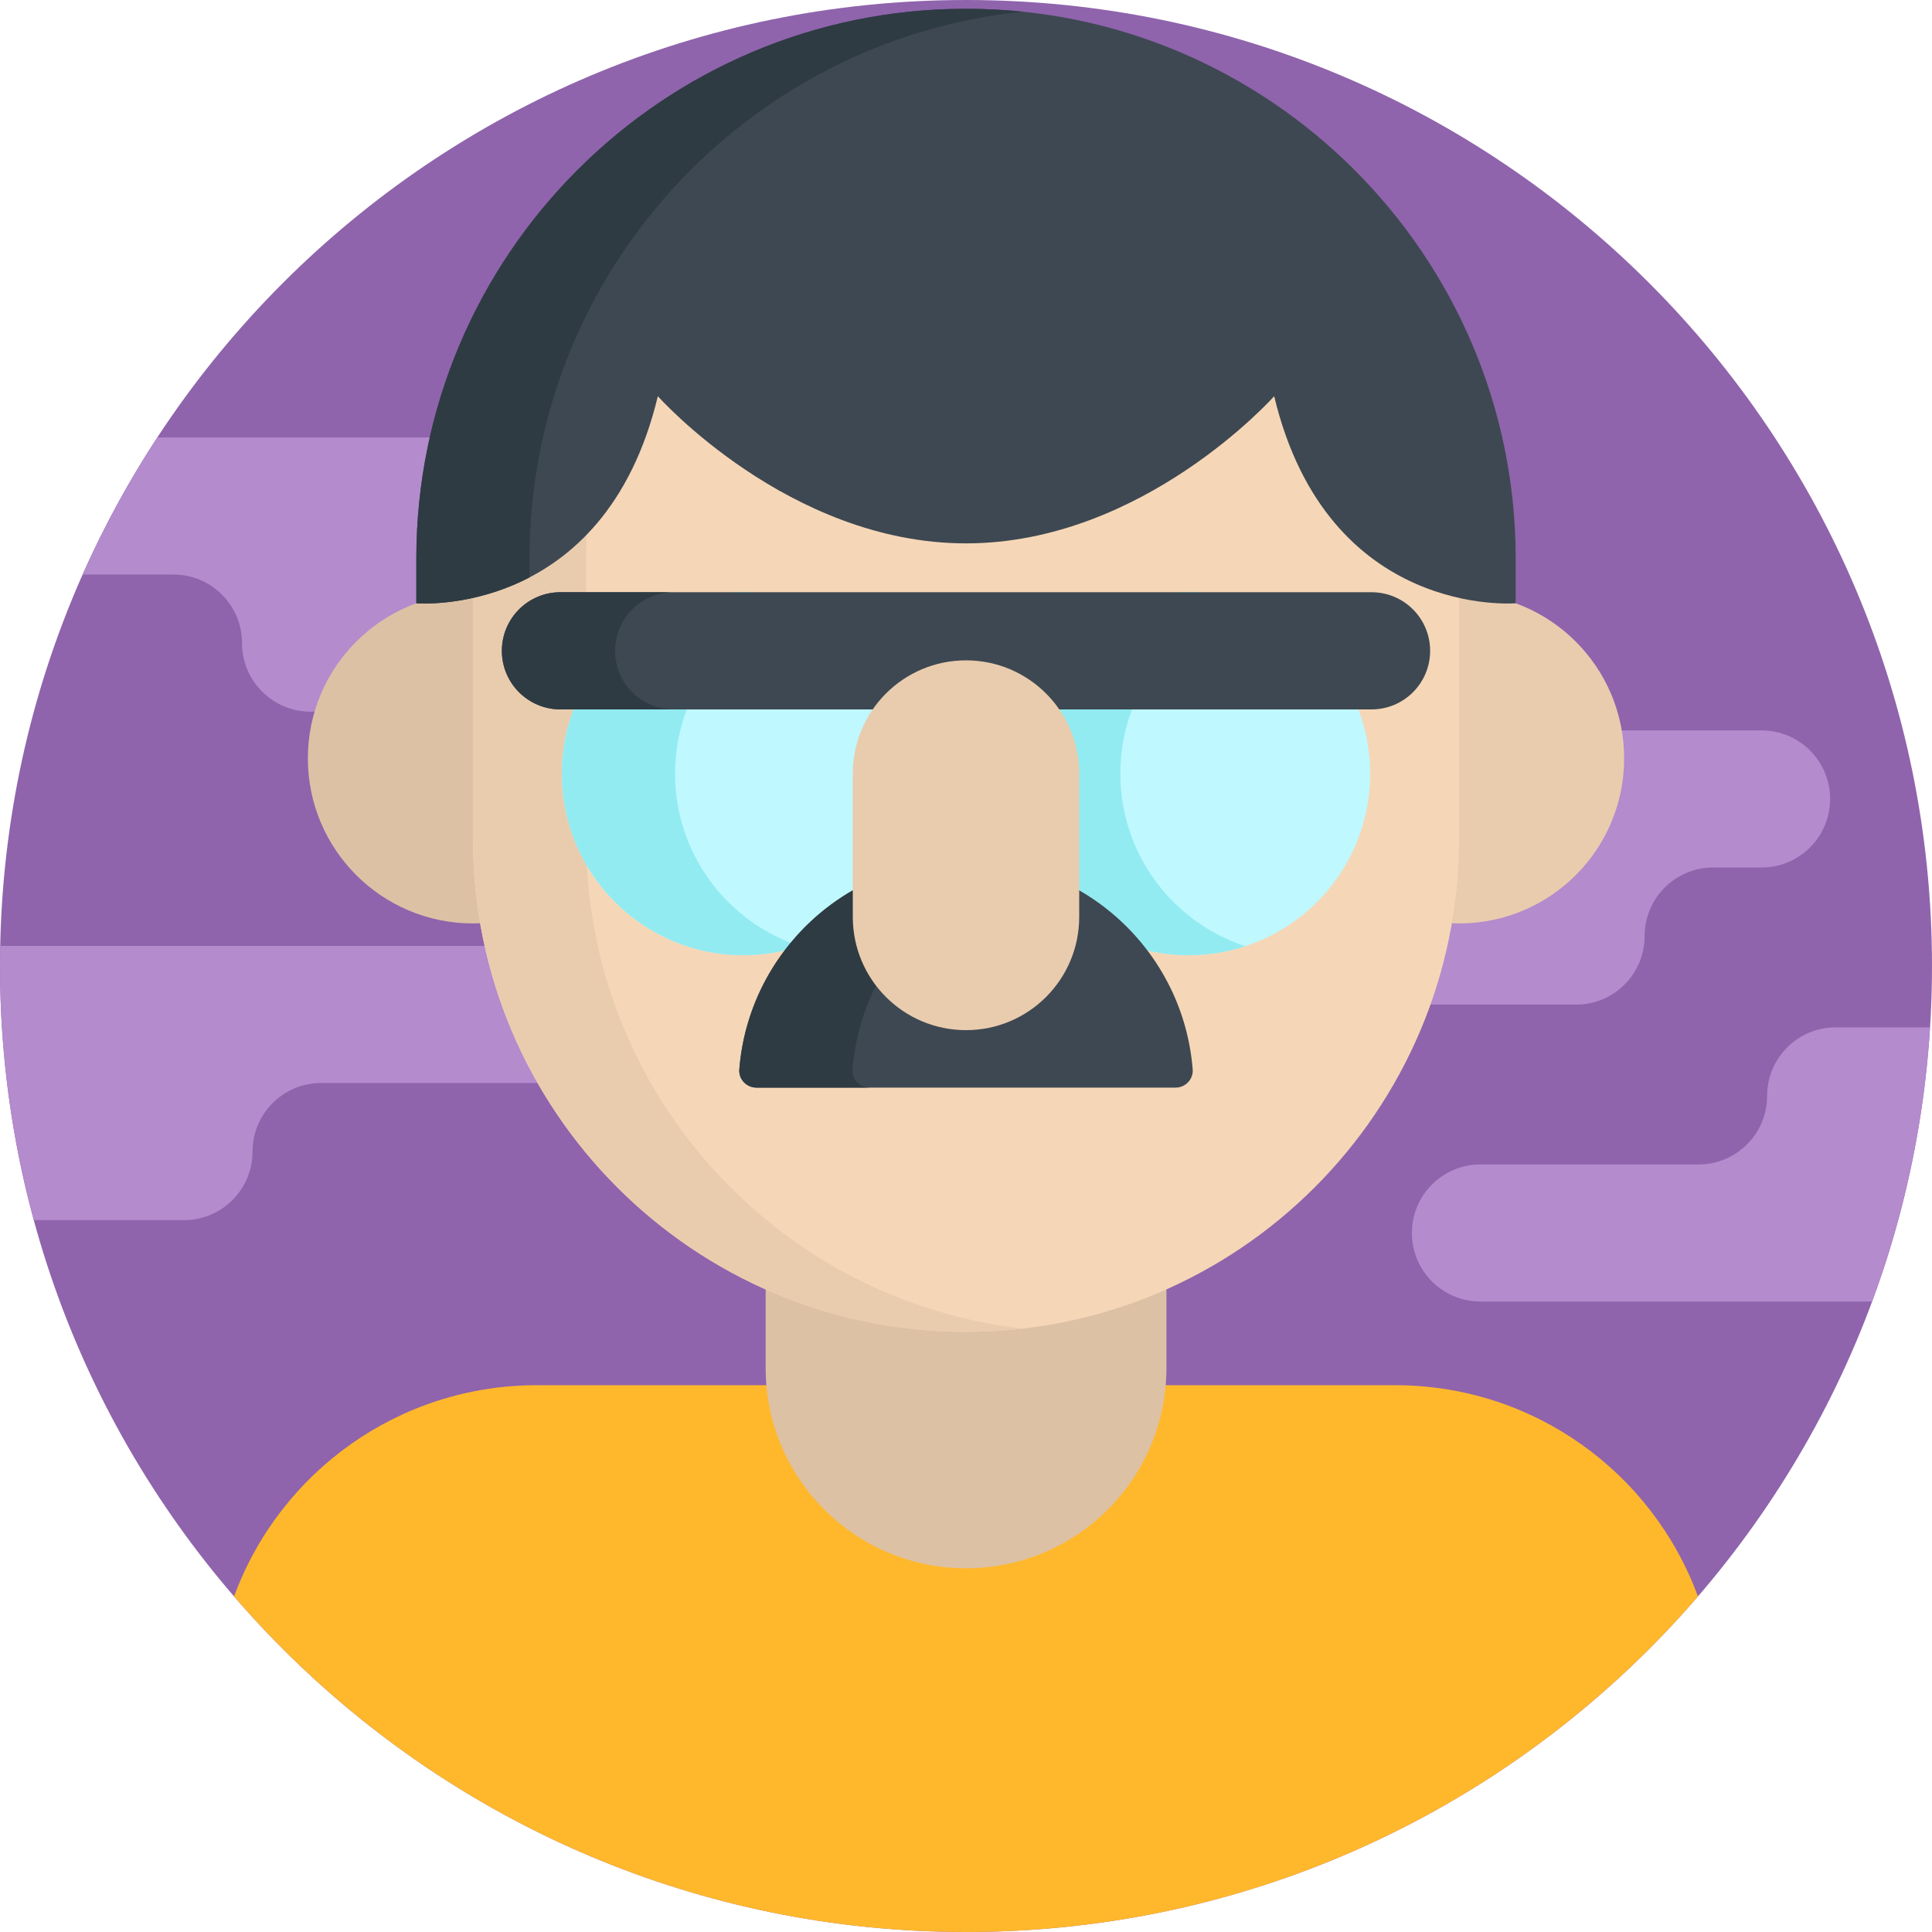 <svg height="512pt" viewBox="0 0 512 512" width="512pt" xmlns="http://www.w3.org/2000/svg"><path d="m512 256c0 141.387-114.613 256-256 256s-256-114.613-256-256 114.613-256 256-256 256 114.613 256 256zm0 0" fill="#8f64ac"/><g fill="#b48bcd"><path d="m511.473 272.254h-25.004c-10.035 0-18.168 8.133-18.168 18.168 0 10.031-8.137 18.168-18.168 18.168h-57.801c-10.031 0-18.168 8.133-18.168 18.164 0 10.035 8.133 18.168 18.168 18.168h103.793c8.469-22.863 13.754-47.262 15.348-72.668zm0 0"/><path d="m156.742 250.68h-156.676c-.035 1.77-.066 3.543-.066 5.32 0 23.309 3.133 45.883 8.973 67.344h39.785c10.035 0 18.168-8.133 18.168-18.164 0-10.035 8.133-18.168 18.168-18.168h71.652c10.031 0 18.164-8.133 18.164-18.168 0-10.031-8.133-18.164-18.168-18.164zm0 0"/><path d="m177.668 175.398c0-10.031 8.133-18.168 18.168-18.168h189.664c10.031 0 18.168 8.133 18.168 18.168 0 10.035 8.133 18.168 18.168 18.168h45c10.031 0 18.164 8.133 18.164 18.168 0 10.031-8.133 18.164-18.164 18.164h-12.824c-10.035 0-18.168 8.133-18.168 18.168s-8.133 18.168-18.168 18.168h-180.074c-10.031 0-18.164-8.133-18.164-18.168 0-10.031 8.133-18.168 18.164-18.168h12.824c10.035 0 18.168-8.133 18.168-18.164 0-10.035-8.133-18.168-18.168-18.168h-54.594c-10.031 0-18.164-8.133-18.164-18.168zm0 0"/><path d="m301.969 152.262h-27.801c-10.035 0-18.168-8.133-18.168-18.164 0-10.035-8.133-18.168-18.168-18.168h-196.125c-7.535 11.5-14.168 23.645-19.801 36.332h24.062c10.031 0 18.168 8.133 18.168 18.168 0 10.031 8.133 18.168 18.164 18.168h219.668c10.035 0 18.168-8.133 18.168-18.168 0-10.035-8.137-18.168-18.168-18.168zm0 0"/></g><path d="m142.234 367.094c-36.543 0-68.117 23.055-80.203 55.973 46.949 54.457 116.43 88.934 193.969 88.934s147.02-34.477 193.969-88.934c-12.086-32.918-43.66-55.973-80.199-55.973zm0 0" fill="#ffb82c"/><path d="m202.906 239.953v122.551c0 29.332 23.777 53.105 53.109 53.105 29.328 0 53.105-23.773 53.105-53.105v-122.551zm0 0" fill="#ddc1a5"/><path d="m430.414 200.977c0 24.156-19.586 43.742-43.746 43.742-24.156 0-43.742-19.586-43.742-43.742 0-24.16 19.586-43.746 43.742-43.746 24.16 0 43.746 19.586 43.746 43.746zm0 0" fill="#e9ccae"/><path d="m169.074 200.977c0 24.156-19.586 43.742-43.742 43.742-24.16 0-43.746-19.586-43.746-43.742 0-24.16 19.586-43.746 43.746-43.746 24.156 0 43.742 19.586 43.742 43.746zm0 0" fill="#ddc1a5"/><path d="m256 352.949c-72.168 0-130.668-58.504-130.668-130.668v-74.289c0-72.168 58.504-130.668 130.668-130.668 72.168 0 130.668 58.504 130.668 130.668v74.289c0 72.164-58.5 130.668-130.668 130.668zm0 0" fill="#f5d7b7"/><path d="m155.332 222.281v-74.289c0-67.094 50.566-122.363 115.668-129.805-4.922-.566-9.926-.863-15-.863-72.168 0-130.668 58.5-130.668 130.668v74.289c0 72.168 58.504 130.668 130.668 130.668 5.074 0 10.078-.297 15-.859-65.102-7.445-115.668-62.715-115.668-129.809zm0 0" fill="#e9ccae"/><path d="m256 2.324c-80.32 0-145.668 65.348-145.668 145.668v11.879s49.801 4.285 64.004-54.871c0 0 34.664 39 81.664 39s81.668-39 81.668-39c14.199 59.156 64.004 54.871 64.004 54.871v-11.879c-.004-80.32-65.352-145.668-145.672-145.668zm0 0" fill="#3e4852"/><path d="m140.332 147.992c0-75.258 57.367-137.367 130.668-144.898-4.934-.508-9.938-.77-15-.77-80.32 0-145.668 65.348-145.668 145.668v11.879s14.449 1.238 30-6.859zm0 0" fill="#2e3b43"/><path d="m245.102 205.043c0 26.566-21.535 48.102-48.102 48.102s-48.102-21.535-48.102-48.102c0-26.566 21.535-48.102 48.102-48.102s48.102 21.535 48.102 48.102zm0 0" fill="#bff8ff"/><path d="m178.898 205.043c0-21.324 13.883-39.398 33.102-45.703-4.723-1.547-9.762-2.398-15-2.398-26.566 0-48.102 21.535-48.102 48.102 0 26.566 21.535 48.102 48.102 48.102 5.238 0 10.277-.852 15-2.398-19.219-6.305-33.102-24.379-33.102-45.703zm0 0" fill="#92ebf1"/><path d="m363.102 205.043c0 26.566-21.535 48.102-48.102 48.102s-48.102-21.535-48.102-48.102c0-26.566 21.535-48.102 48.102-48.102s48.102 21.535 48.102 48.102zm0 0" fill="#bff8ff"/><path d="m296.898 205.043c0-21.324 13.883-39.398 33.102-45.703-4.723-1.547-9.762-2.398-15-2.398-26.566 0-48.102 21.535-48.102 48.102 0 26.566 21.535 48.102 48.102 48.102 5.238 0 10.277-.852 15-2.398-19.219-6.305-33.102-24.379-33.102-45.703zm0 0" fill="#92ebf1"/><path d="m363.473 188h-214.945c-8.574 0-15.527-6.953-15.527-15.527 0-8.578 6.953-15.527 15.527-15.527h214.945c8.574 0 15.527 6.949 15.527 15.527 0 8.574-6.953 15.527-15.527 15.527zm0 0" fill="#3e4852"/><path d="m163 172.473c0-8.578 6.953-15.531 15.527-15.531h-30c-8.574 0-15.527 6.953-15.527 15.531 0 8.574 6.953 15.527 15.527 15.527h30c-8.574 0-15.527-6.953-15.527-15.527zm0 0" fill="#2e3b43"/><path d="m256 227.965c-31.66 0-57.617 24.414-60.074 55.441-.207 2.613 1.922 4.824 4.539 4.824h111.07c2.621 0 4.746-2.211 4.539-4.824-2.457-31.027-28.414-55.441-60.074-55.441zm0 0" fill="#3e4852"/><path d="m225.926 283.406c2.055-25.953 20.555-47.266 45.074-53.547-4.797-1.23-9.82-1.895-15-1.895-31.66 0-57.617 24.414-60.074 55.441-.207 2.613 1.922 4.824 4.539 4.824h30c-2.617 0-4.746-2.211-4.539-4.824zm0 0" fill="#2e3b43"/><path d="m256 273c-16.57 0-30-13.43-30-30v-38c0-16.57 13.43-30 30-30s30 13.43 30 30v38c0 16.57-13.43 30-30 30zm0 0" fill="#e9ccae"/></svg>